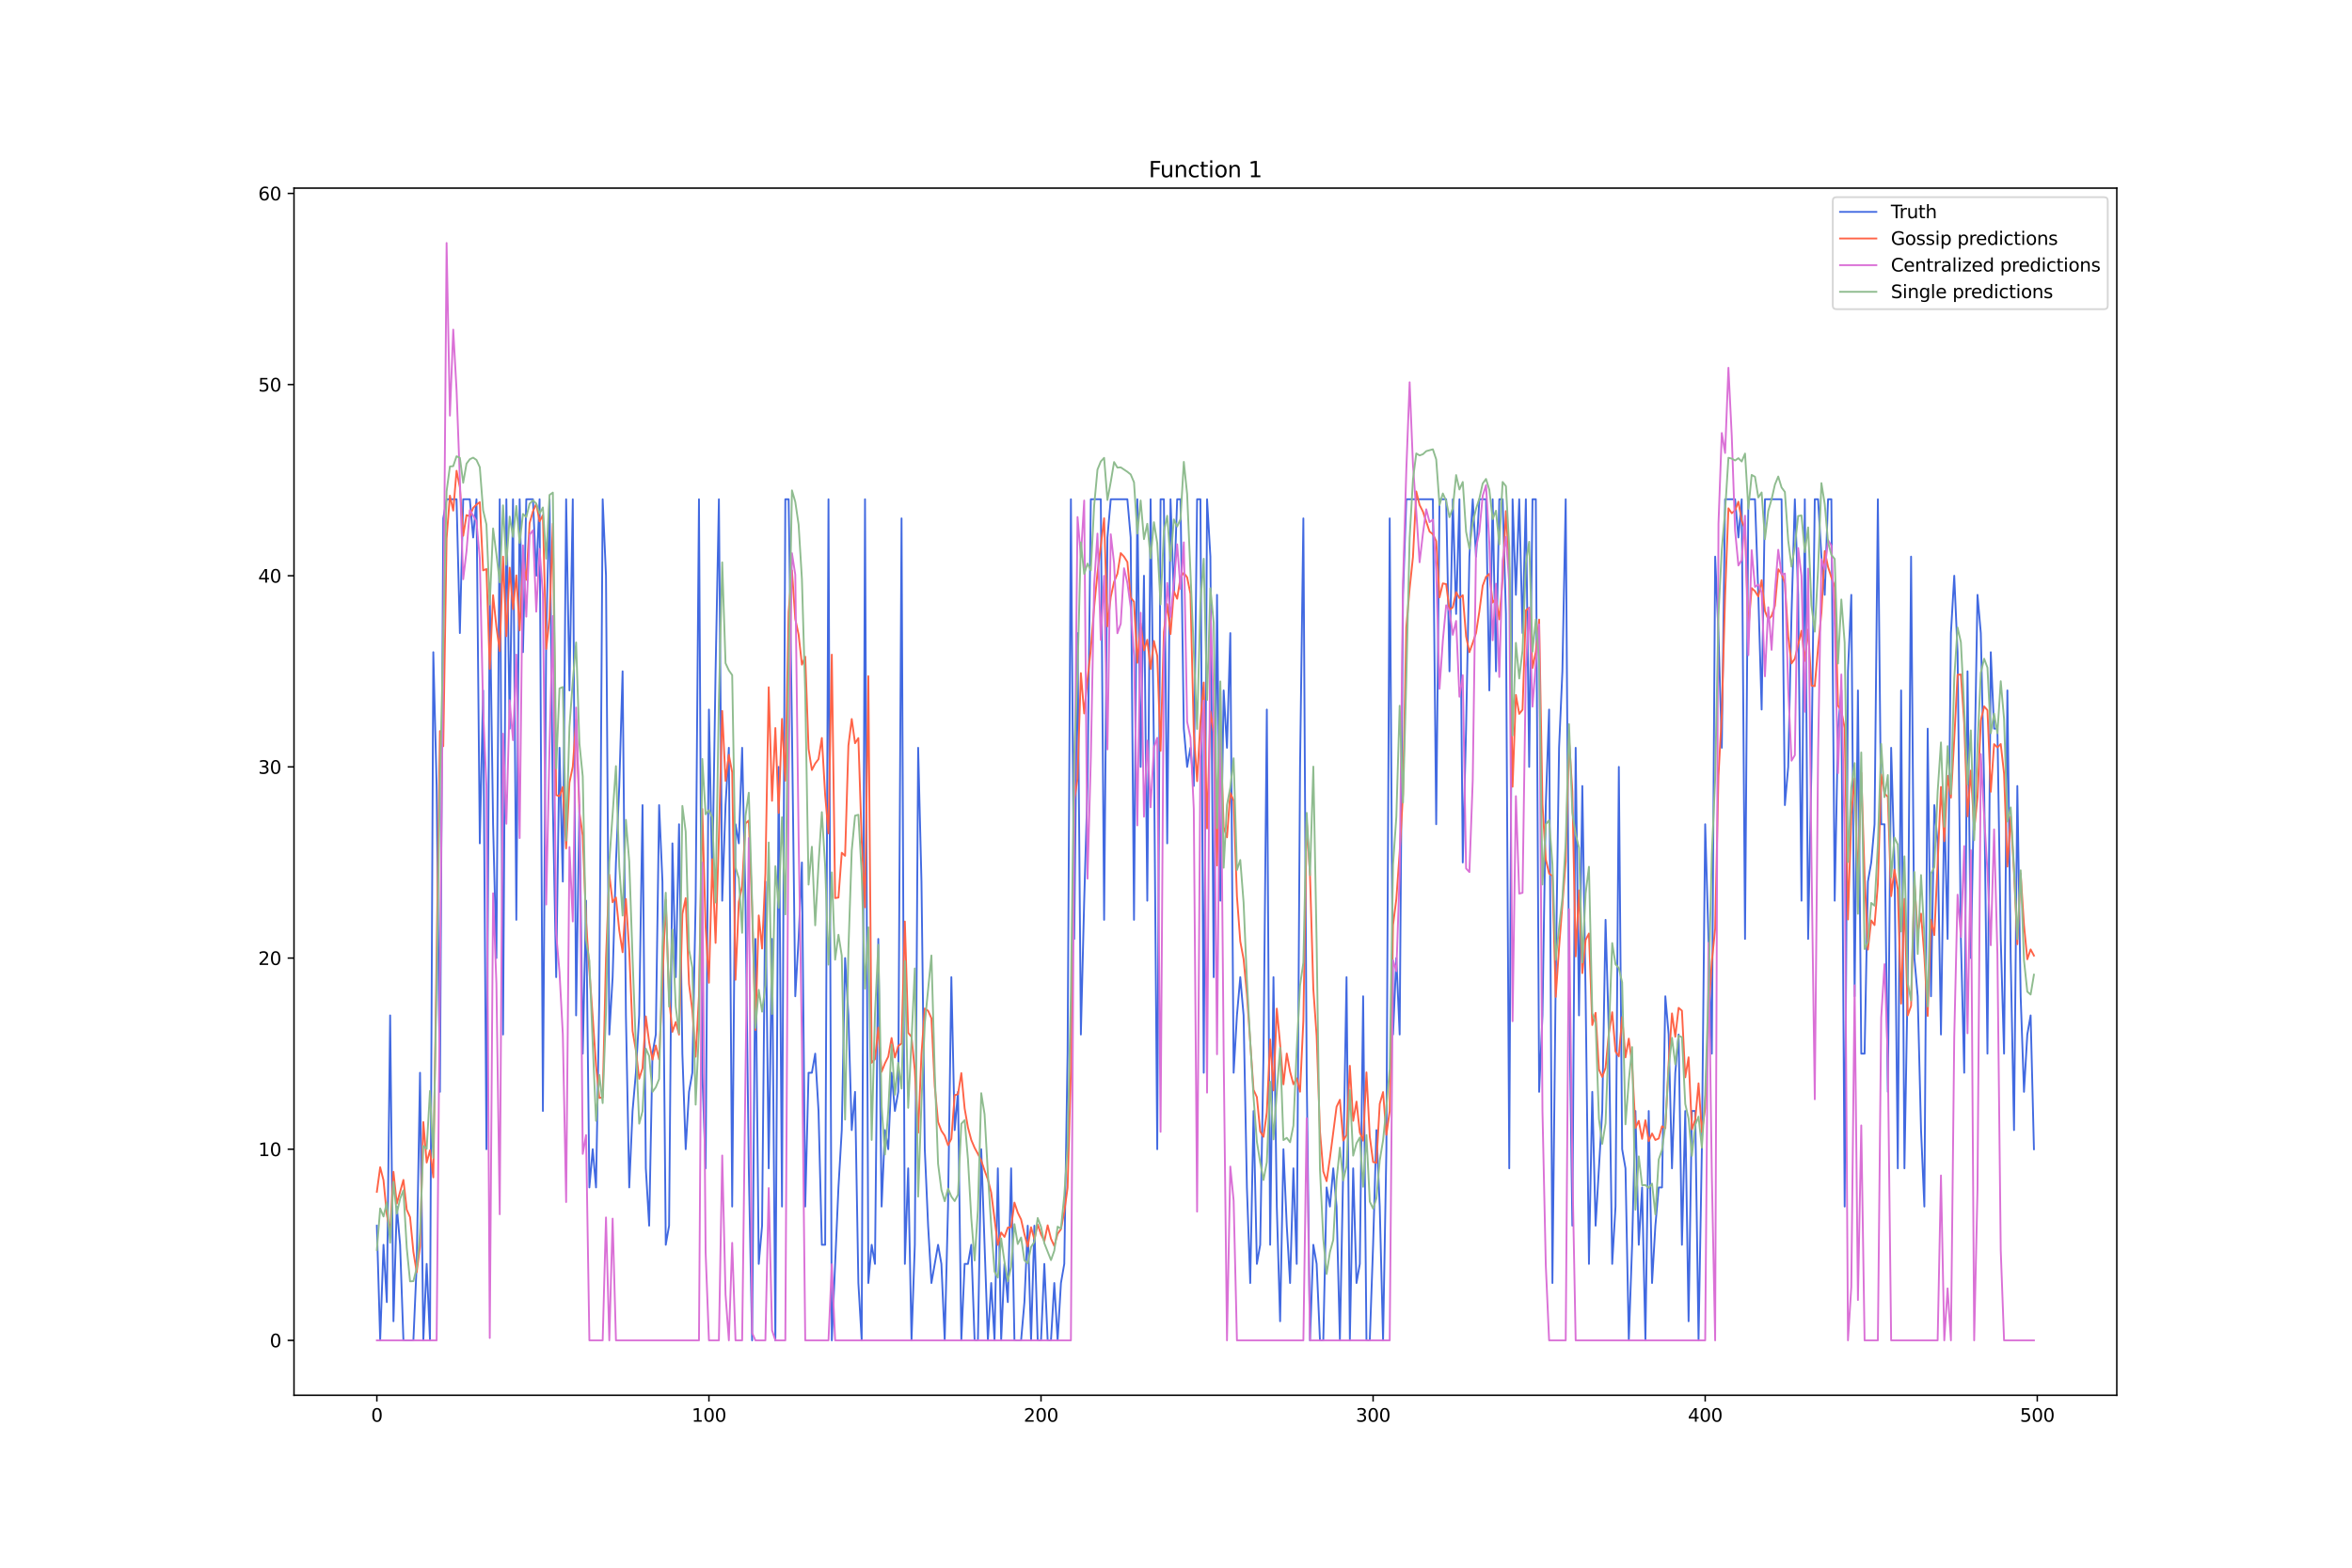 <?xml version="1.0" encoding="utf-8" standalone="no"?>
<!DOCTYPE svg PUBLIC "-//W3C//DTD SVG 1.1//EN"
  "http://www.w3.org/Graphics/SVG/1.1/DTD/svg11.dtd">
<svg xmlns:xlink="http://www.w3.org/1999/xlink" width="1296pt" height="864pt" viewBox="0 0 1296 864" xmlns="http://www.w3.org/2000/svg" version="1.1">
 <defs>
  <style type="text/css">*{stroke-linejoin: round; stroke-linecap: butt}</style>
 </defs>
 <g id="figure_1">
  <g id="patch_1">
   <path d="M 0 864 
L 1296 864 
L 1296 0 
L 0 0 
z
" style="fill: #ffffff"/>
  </g>
  <g id="axes_1">
   <g id="patch_2">
    <path d="M 162 768.96 
L 1166.4 768.96 
L 1166.4 103.68 
L 162 103.68 
z
" style="fill: #ffffff"/>
   </g>
   <g id="matplotlib.axis_1">
    <g id="xtick_1">
     <g id="line2d_1">
      <defs>
       <path id="ma9c0ca538c" d="M 0 0 
L 0 3.5 
" style="stroke: #000000; stroke-width: 0.8"/>
      </defs>
      <g>
       <use xlink:href="#ma9c0ca538c" x="207.655" y="768.96" style="stroke: #000000; stroke-width: 0.8"/>
      </g>
     </g>
     <g id="text_1">
      <!-- 0 -->
      <g transform="translate(204.473 783.558) scale(0.1 -0.1)">
       <defs>
        <path id="DejaVuSans-30" d="M 2034 4250 
Q 1547 4250 1301 3770 
Q 1056 3291 1056 2328 
Q 1056 1369 1301 889 
Q 1547 409 2034 409 
Q 2525 409 2770 889 
Q 3016 1369 3016 2328 
Q 3016 3291 2770 3770 
Q 2525 4250 2034 4250 
z
M 2034 4750 
Q 2819 4750 3233 4129 
Q 3647 3509 3647 2328 
Q 3647 1150 3233 529 
Q 2819 -91 2034 -91 
Q 1250 -91 836 529 
Q 422 1150 422 2328 
Q 422 3509 836 4129 
Q 1250 4750 2034 4750 
z
" transform="scale(0.016)"/>
       </defs>
       <use xlink:href="#DejaVuSans-30"/>
      </g>
     </g>
    </g>
    <g id="xtick_2">
     <g id="line2d_2">
      <g>
       <use xlink:href="#ma9c0ca538c" x="390.639" y="768.96" style="stroke: #000000; stroke-width: 0.8"/>
      </g>
     </g>
     <g id="text_2">
      <!-- 100 -->
      <g transform="translate(381.095 783.558) scale(0.1 -0.1)">
       <defs>
        <path id="DejaVuSans-31" d="M 794 531 
L 1825 531 
L 1825 4091 
L 703 3866 
L 703 4441 
L 1819 4666 
L 2450 4666 
L 2450 531 
L 3481 531 
L 3481 0 
L 794 0 
L 794 531 
z
" transform="scale(0.016)"/>
       </defs>
       <use xlink:href="#DejaVuSans-31"/>
       <use xlink:href="#DejaVuSans-30" x="63.623"/>
       <use xlink:href="#DejaVuSans-30" x="127.246"/>
      </g>
     </g>
    </g>
    <g id="xtick_3">
     <g id="line2d_3">
      <g>
       <use xlink:href="#ma9c0ca538c" x="573.623" y="768.96" style="stroke: #000000; stroke-width: 0.8"/>
      </g>
     </g>
     <g id="text_3">
      <!-- 200 -->
      <g transform="translate(564.079 783.558) scale(0.1 -0.1)">
       <defs>
        <path id="DejaVuSans-32" d="M 1228 531 
L 3431 531 
L 3431 0 
L 469 0 
L 469 531 
Q 828 903 1448 1529 
Q 2069 2156 2228 2338 
Q 2531 2678 2651 2914 
Q 2772 3150 2772 3378 
Q 2772 3750 2511 3984 
Q 2250 4219 1831 4219 
Q 1534 4219 1204 4116 
Q 875 4013 500 3803 
L 500 4441 
Q 881 4594 1212 4672 
Q 1544 4750 1819 4750 
Q 2544 4750 2975 4387 
Q 3406 4025 3406 3419 
Q 3406 3131 3298 2873 
Q 3191 2616 2906 2266 
Q 2828 2175 2409 1742 
Q 1991 1309 1228 531 
z
" transform="scale(0.016)"/>
       </defs>
       <use xlink:href="#DejaVuSans-32"/>
       <use xlink:href="#DejaVuSans-30" x="63.623"/>
       <use xlink:href="#DejaVuSans-30" x="127.246"/>
      </g>
     </g>
    </g>
    <g id="xtick_4">
     <g id="line2d_4">
      <g>
       <use xlink:href="#ma9c0ca538c" x="756.607" y="768.96" style="stroke: #000000; stroke-width: 0.8"/>
      </g>
     </g>
     <g id="text_4">
      <!-- 300 -->
      <g transform="translate(747.063 783.558) scale(0.1 -0.1)">
       <defs>
        <path id="DejaVuSans-33" d="M 2597 2516 
Q 3050 2419 3304 2112 
Q 3559 1806 3559 1356 
Q 3559 666 3084 287 
Q 2609 -91 1734 -91 
Q 1441 -91 1130 -33 
Q 819 25 488 141 
L 488 750 
Q 750 597 1062 519 
Q 1375 441 1716 441 
Q 2309 441 2620 675 
Q 2931 909 2931 1356 
Q 2931 1769 2642 2001 
Q 2353 2234 1838 2234 
L 1294 2234 
L 1294 2753 
L 1863 2753 
Q 2328 2753 2575 2939 
Q 2822 3125 2822 3475 
Q 2822 3834 2567 4026 
Q 2313 4219 1838 4219 
Q 1578 4219 1281 4162 
Q 984 4106 628 3988 
L 628 4550 
Q 988 4650 1302 4700 
Q 1616 4750 1894 4750 
Q 2613 4750 3031 4423 
Q 3450 4097 3450 3541 
Q 3450 3153 3228 2886 
Q 3006 2619 2597 2516 
z
" transform="scale(0.016)"/>
       </defs>
       <use xlink:href="#DejaVuSans-33"/>
       <use xlink:href="#DejaVuSans-30" x="63.623"/>
       <use xlink:href="#DejaVuSans-30" x="127.246"/>
      </g>
     </g>
    </g>
    <g id="xtick_5">
     <g id="line2d_5">
      <g>
       <use xlink:href="#ma9c0ca538c" x="939.591" y="768.96" style="stroke: #000000; stroke-width: 0.8"/>
      </g>
     </g>
     <g id="text_5">
      <!-- 400 -->
      <g transform="translate(930.047 783.558) scale(0.1 -0.1)">
       <defs>
        <path id="DejaVuSans-34" d="M 2419 4116 
L 825 1625 
L 2419 1625 
L 2419 4116 
z
M 2253 4666 
L 3047 4666 
L 3047 1625 
L 3713 1625 
L 3713 1100 
L 3047 1100 
L 3047 0 
L 2419 0 
L 2419 1100 
L 313 1100 
L 313 1709 
L 2253 4666 
z
" transform="scale(0.016)"/>
       </defs>
       <use xlink:href="#DejaVuSans-34"/>
       <use xlink:href="#DejaVuSans-30" x="63.623"/>
       <use xlink:href="#DejaVuSans-30" x="127.246"/>
      </g>
     </g>
    </g>
    <g id="xtick_6">
     <g id="line2d_6">
      <g>
       <use xlink:href="#ma9c0ca538c" x="1122.575" y="768.96" style="stroke: #000000; stroke-width: 0.8"/>
      </g>
     </g>
     <g id="text_6">
      <!-- 500 -->
      <g transform="translate(1113.032 783.558) scale(0.1 -0.1)">
       <defs>
        <path id="DejaVuSans-35" d="M 691 4666 
L 3169 4666 
L 3169 4134 
L 1269 4134 
L 1269 2991 
Q 1406 3038 1543 3061 
Q 1681 3084 1819 3084 
Q 2600 3084 3056 2656 
Q 3513 2228 3513 1497 
Q 3513 744 3044 326 
Q 2575 -91 1722 -91 
Q 1428 -91 1123 -41 
Q 819 9 494 109 
L 494 744 
Q 775 591 1075 516 
Q 1375 441 1709 441 
Q 2250 441 2565 725 
Q 2881 1009 2881 1497 
Q 2881 1984 2565 2268 
Q 2250 2553 1709 2553 
Q 1456 2553 1204 2497 
Q 953 2441 691 2322 
L 691 4666 
z
" transform="scale(0.016)"/>
       </defs>
       <use xlink:href="#DejaVuSans-35"/>
       <use xlink:href="#DejaVuSans-30" x="63.623"/>
       <use xlink:href="#DejaVuSans-30" x="127.246"/>
      </g>
     </g>
    </g>
   </g>
   <g id="matplotlib.axis_2">
    <g id="ytick_1">
     <g id="line2d_7">
      <defs>
       <path id="m91ce79bd06" d="M 0 0 
L -3.5 0 
" style="stroke: #000000; stroke-width: 0.8"/>
      </defs>
      <g>
       <use xlink:href="#m91ce79bd06" x="162" y="738.72" style="stroke: #000000; stroke-width: 0.8"/>
      </g>
     </g>
     <g id="text_7">
      <!-- 0 -->
      <g transform="translate(148.637 742.519) scale(0.1 -0.1)">
       <use xlink:href="#DejaVuSans-30"/>
      </g>
     </g>
    </g>
    <g id="ytick_2">
     <g id="line2d_8">
      <g>
       <use xlink:href="#m91ce79bd06" x="162" y="633.366" style="stroke: #000000; stroke-width: 0.8"/>
      </g>
     </g>
     <g id="text_8">
      <!-- 10 -->
      <g transform="translate(142.275 637.165) scale(0.1 -0.1)">
       <use xlink:href="#DejaVuSans-31"/>
       <use xlink:href="#DejaVuSans-30" x="63.623"/>
      </g>
     </g>
    </g>
    <g id="ytick_3">
     <g id="line2d_9">
      <g>
       <use xlink:href="#m91ce79bd06" x="162" y="528.012" style="stroke: #000000; stroke-width: 0.8"/>
      </g>
     </g>
     <g id="text_9">
      <!-- 20 -->
      <g transform="translate(142.275 531.812) scale(0.1 -0.1)">
       <use xlink:href="#DejaVuSans-32"/>
       <use xlink:href="#DejaVuSans-30" x="63.623"/>
      </g>
     </g>
    </g>
    <g id="ytick_4">
     <g id="line2d_10">
      <g>
       <use xlink:href="#m91ce79bd06" x="162" y="422.659" style="stroke: #000000; stroke-width: 0.8"/>
      </g>
     </g>
     <g id="text_10">
      <!-- 30 -->
      <g transform="translate(142.275 426.458) scale(0.1 -0.1)">
       <use xlink:href="#DejaVuSans-33"/>
       <use xlink:href="#DejaVuSans-30" x="63.623"/>
      </g>
     </g>
    </g>
    <g id="ytick_5">
     <g id="line2d_11">
      <g>
       <use xlink:href="#m91ce79bd06" x="162" y="317.305" style="stroke: #000000; stroke-width: 0.8"/>
      </g>
     </g>
     <g id="text_11">
      <!-- 40 -->
      <g transform="translate(142.275 321.104) scale(0.1 -0.1)">
       <use xlink:href="#DejaVuSans-34"/>
       <use xlink:href="#DejaVuSans-30" x="63.623"/>
      </g>
     </g>
    </g>
    <g id="ytick_6">
     <g id="line2d_12">
      <g>
       <use xlink:href="#m91ce79bd06" x="162" y="211.951" style="stroke: #000000; stroke-width: 0.8"/>
      </g>
     </g>
     <g id="text_12">
      <!-- 50 -->
      <g transform="translate(142.275 215.75) scale(0.1 -0.1)">
       <use xlink:href="#DejaVuSans-35"/>
       <use xlink:href="#DejaVuSans-30" x="63.623"/>
      </g>
     </g>
    </g>
    <g id="ytick_7">
     <g id="line2d_13">
      <g>
       <use xlink:href="#m91ce79bd06" x="162" y="106.597" style="stroke: #000000; stroke-width: 0.8"/>
      </g>
     </g>
     <g id="text_13">
      <!-- 60 -->
      <g transform="translate(142.275 110.397) scale(0.1 -0.1)">
       <defs>
        <path id="DejaVuSans-36" d="M 2113 2584 
Q 1688 2584 1439 2293 
Q 1191 2003 1191 1497 
Q 1191 994 1439 701 
Q 1688 409 2113 409 
Q 2538 409 2786 701 
Q 3034 994 3034 1497 
Q 3034 2003 2786 2293 
Q 2538 2584 2113 2584 
z
M 3366 4563 
L 3366 3988 
Q 3128 4100 2886 4159 
Q 2644 4219 2406 4219 
Q 1781 4219 1451 3797 
Q 1122 3375 1075 2522 
Q 1259 2794 1537 2939 
Q 1816 3084 2150 3084 
Q 2853 3084 3261 2657 
Q 3669 2231 3669 1497 
Q 3669 778 3244 343 
Q 2819 -91 2113 -91 
Q 1303 -91 875 529 
Q 447 1150 447 2328 
Q 447 3434 972 4092 
Q 1497 4750 2381 4750 
Q 2619 4750 2861 4703 
Q 3103 4656 3366 4563 
z
" transform="scale(0.016)"/>
       </defs>
       <use xlink:href="#DejaVuSans-36"/>
       <use xlink:href="#DejaVuSans-30" x="63.623"/>
      </g>
     </g>
    </g>
   </g>
   <g id="line2d_14">
    <path d="M 207.655 675.508 
L 209.484 738.72 
L 211.314 686.043 
L 213.144 717.649 
L 214.974 559.619 
L 216.804 728.185 
L 218.634 664.972 
L 220.463 686.043 
L 222.293 738.72 
L 227.783 738.72 
L 229.613 696.578 
L 231.442 591.225 
L 233.272 738.72 
L 235.102 696.578 
L 236.932 738.72 
L 238.762 359.446 
L 240.592 433.194 
L 242.422 601.76 
L 244.251 285.699 
L 246.081 275.163 
L 251.571 275.163 
L 253.401 348.911 
L 255.23 275.163 
L 258.89 275.163 
L 260.72 296.234 
L 262.55 275.163 
L 264.38 464.8 
L 266.209 380.517 
L 268.039 633.366 
L 269.869 327.84 
L 271.699 454.265 
L 273.529 528.012 
L 275.359 275.163 
L 277.189 570.154 
L 279.018 275.163 
L 280.848 401.588 
L 282.678 275.163 
L 284.508 506.942 
L 286.338 275.163 
L 288.168 359.446 
L 289.997 275.163 
L 293.657 275.163 
L 295.487 317.305 
L 297.317 275.163 
L 299.147 612.295 
L 300.976 348.911 
L 302.806 275.163 
L 304.636 443.729 
L 306.466 538.548 
L 308.296 412.123 
L 310.126 485.871 
L 311.956 275.163 
L 313.785 380.517 
L 315.615 275.163 
L 317.445 559.619 
L 319.275 443.729 
L 321.105 580.689 
L 322.935 496.406 
L 324.764 654.437 
L 326.594 633.366 
L 328.424 654.437 
L 330.254 549.083 
L 332.084 275.163 
L 333.914 317.305 
L 335.743 570.154 
L 337.573 538.548 
L 339.403 475.336 
L 341.233 433.194 
L 343.063 369.982 
L 344.893 559.619 
L 346.723 654.437 
L 348.552 612.295 
L 350.382 591.225 
L 352.212 559.619 
L 354.042 443.729 
L 355.872 643.902 
L 357.702 675.508 
L 359.531 580.689 
L 361.361 570.154 
L 363.191 443.729 
L 365.021 485.871 
L 366.851 686.043 
L 368.681 675.508 
L 370.51 464.8 
L 372.34 538.548 
L 374.17 454.265 
L 376 580.689 
L 377.83 633.366 
L 379.66 601.76 
L 381.489 591.225 
L 383.319 496.406 
L 385.149 275.163 
L 386.979 591.225 
L 388.809 643.902 
L 390.639 391.053 
L 392.469 485.871 
L 394.298 369.982 
L 396.128 275.163 
L 397.958 496.406 
L 399.788 443.729 
L 401.618 412.123 
L 403.448 664.972 
L 405.277 454.265 
L 407.107 464.8 
L 408.937 412.123 
L 410.767 496.406 
L 412.597 643.902 
L 414.427 738.72 
L 416.256 517.477 
L 418.086 696.578 
L 419.916 675.508 
L 421.746 485.871 
L 423.576 643.902 
L 425.406 517.477 
L 427.236 738.72 
L 429.065 422.659 
L 430.895 664.972 
L 432.725 275.163 
L 434.555 275.163 
L 436.385 401.588 
L 438.215 549.083 
L 440.044 517.477 
L 441.874 475.336 
L 443.704 664.972 
L 445.534 591.225 
L 447.364 591.225 
L 449.194 580.689 
L 451.023 612.295 
L 452.853 686.043 
L 454.683 686.043 
L 456.513 275.163 
L 458.343 738.72 
L 462.003 654.437 
L 463.832 622.831 
L 465.662 528.012 
L 467.492 559.619 
L 469.322 622.831 
L 471.152 601.76 
L 472.982 707.114 
L 474.811 738.72 
L 476.641 275.163 
L 478.471 707.114 
L 480.301 686.043 
L 482.131 696.578 
L 483.961 517.477 
L 485.79 664.972 
L 487.62 622.831 
L 489.45 633.366 
L 491.28 591.225 
L 493.11 612.295 
L 494.94 601.76 
L 496.77 285.699 
L 498.599 696.578 
L 500.429 643.902 
L 502.259 738.72 
L 504.089 686.043 
L 505.919 412.123 
L 507.749 485.871 
L 509.578 633.366 
L 511.408 675.508 
L 513.238 707.114 
L 516.898 686.043 
L 518.728 696.578 
L 520.557 738.72 
L 522.387 664.972 
L 524.217 538.548 
L 526.047 622.831 
L 527.877 601.76 
L 529.707 738.72 
L 531.536 696.578 
L 533.366 696.578 
L 535.196 686.043 
L 537.026 738.72 
L 538.856 738.72 
L 540.686 633.366 
L 544.345 738.72 
L 546.175 707.114 
L 548.005 738.72 
L 549.835 643.902 
L 551.665 738.72 
L 553.495 696.578 
L 555.324 717.649 
L 557.154 643.902 
L 558.984 738.72 
L 562.644 738.72 
L 564.474 717.649 
L 566.303 675.508 
L 568.133 738.72 
L 569.963 675.508 
L 571.793 738.72 
L 573.623 738.72 
L 575.453 696.578 
L 577.283 738.72 
L 579.112 738.72 
L 580.942 707.114 
L 582.772 738.72 
L 584.602 707.114 
L 586.432 696.578 
L 588.262 580.689 
L 590.091 275.163 
L 591.921 517.477 
L 593.751 348.911 
L 595.581 570.154 
L 597.411 496.406 
L 599.241 433.194 
L 601.07 275.163 
L 606.56 275.163 
L 608.39 506.942 
L 610.22 296.234 
L 612.05 275.163 
L 621.199 275.163 
L 623.029 296.234 
L 624.858 506.942 
L 626.688 275.163 
L 628.518 422.659 
L 630.348 317.305 
L 632.178 496.406 
L 634.008 275.163 
L 635.837 412.123 
L 637.667 633.366 
L 639.497 275.163 
L 641.327 275.163 
L 643.157 464.8 
L 644.987 275.163 
L 646.817 327.84 
L 648.646 275.163 
L 650.476 275.163 
L 652.306 401.588 
L 654.136 422.659 
L 655.966 412.123 
L 657.796 433.194 
L 659.625 275.163 
L 661.455 275.163 
L 663.285 591.225 
L 665.115 275.163 
L 666.945 306.77 
L 668.775 538.548 
L 670.604 327.84 
L 672.434 496.406 
L 674.264 380.517 
L 676.094 412.123 
L 677.924 348.911 
L 679.754 591.225 
L 681.583 559.619 
L 683.413 538.548 
L 685.243 559.619 
L 687.073 654.437 
L 688.903 707.114 
L 690.733 612.295 
L 692.563 696.578 
L 694.392 686.043 
L 696.222 580.689 
L 698.052 391.053 
L 699.882 686.043 
L 701.712 538.548 
L 703.542 664.972 
L 705.371 728.185 
L 707.201 633.366 
L 709.031 675.508 
L 710.861 707.114 
L 712.691 643.902 
L 714.521 696.578 
L 716.35 422.659 
L 718.18 285.699 
L 720.01 591.225 
L 721.84 738.72 
L 723.67 686.043 
L 725.5 696.578 
L 727.33 738.72 
L 729.159 738.72 
L 730.989 654.437 
L 732.819 664.972 
L 734.649 643.902 
L 736.479 664.972 
L 738.309 738.72 
L 740.138 643.902 
L 741.968 538.548 
L 743.798 738.72 
L 745.628 643.902 
L 747.458 707.114 
L 749.288 696.578 
L 751.117 549.083 
L 752.947 738.72 
L 754.777 738.72 
L 756.607 686.043 
L 758.437 622.831 
L 760.267 664.972 
L 762.097 738.72 
L 763.926 633.366 
L 765.756 285.699 
L 767.586 570.154 
L 769.416 528.012 
L 771.246 570.154 
L 773.076 327.84 
L 774.905 275.163 
L 789.544 275.163 
L 791.374 454.265 
L 793.204 275.163 
L 796.864 275.163 
L 798.693 369.982 
L 800.523 275.163 
L 802.353 338.376 
L 804.183 275.163 
L 806.013 475.336 
L 807.843 401.588 
L 809.672 306.77 
L 811.502 275.163 
L 813.332 306.77 
L 815.162 275.163 
L 818.822 275.163 
L 820.651 380.517 
L 822.481 275.163 
L 824.311 369.982 
L 826.141 275.163 
L 827.971 275.163 
L 829.801 338.376 
L 831.63 643.902 
L 833.46 275.163 
L 835.29 327.84 
L 837.12 275.163 
L 838.95 348.911 
L 840.78 275.163 
L 842.61 422.659 
L 844.439 275.163 
L 846.269 275.163 
L 848.099 601.76 
L 849.929 559.619 
L 851.759 443.729 
L 853.589 391.053 
L 855.418 707.114 
L 857.248 538.548 
L 859.078 412.123 
L 860.908 369.982 
L 862.738 275.163 
L 864.568 538.548 
L 866.397 675.508 
L 868.227 412.123 
L 870.057 559.619 
L 871.887 433.194 
L 873.717 549.083 
L 875.547 696.578 
L 877.377 601.76 
L 879.206 675.508 
L 882.866 612.295 
L 884.696 506.942 
L 886.526 570.154 
L 888.356 696.578 
L 890.185 664.972 
L 892.015 422.659 
L 893.845 633.366 
L 895.675 643.902 
L 897.505 738.72 
L 899.335 686.043 
L 901.164 612.295 
L 902.994 686.043 
L 904.824 654.437 
L 906.654 738.72 
L 908.484 612.295 
L 910.314 707.114 
L 912.144 675.508 
L 913.973 654.437 
L 915.803 654.437 
L 917.633 549.083 
L 919.463 570.154 
L 921.293 643.902 
L 923.123 591.225 
L 924.952 570.154 
L 926.782 686.043 
L 928.612 612.295 
L 930.442 728.185 
L 932.272 612.295 
L 934.102 612.295 
L 935.931 738.72 
L 937.761 633.366 
L 939.591 454.265 
L 943.251 580.689 
L 945.081 306.77 
L 946.911 348.911 
L 948.74 412.123 
L 950.57 275.163 
L 956.06 275.163 
L 957.89 296.234 
L 959.719 275.163 
L 961.549 517.477 
L 963.379 275.163 
L 967.039 275.163 
L 968.869 327.84 
L 970.698 391.053 
L 972.528 275.163 
L 981.678 275.163 
L 983.507 443.729 
L 985.337 422.659 
L 987.167 338.376 
L 988.997 275.163 
L 990.827 327.84 
L 992.657 496.406 
L 994.486 275.163 
L 996.316 517.477 
L 998.146 422.659 
L 999.976 275.163 
L 1001.806 275.163 
L 1003.636 306.77 
L 1005.465 327.84 
L 1007.295 275.163 
L 1009.125 275.163 
L 1010.955 496.406 
L 1012.785 401.588 
L 1014.615 380.517 
L 1016.444 664.972 
L 1018.274 369.982 
L 1020.104 327.84 
L 1021.934 549.083 
L 1023.764 380.517 
L 1025.594 580.689 
L 1027.424 580.689 
L 1029.253 485.871 
L 1031.083 475.336 
L 1032.913 454.265 
L 1034.743 275.163 
L 1036.573 454.265 
L 1038.403 454.265 
L 1040.232 601.76 
L 1042.062 412.123 
L 1043.892 475.336 
L 1045.722 643.902 
L 1047.552 380.517 
L 1049.382 643.902 
L 1051.211 538.548 
L 1053.041 306.77 
L 1054.871 528.012 
L 1056.701 549.083 
L 1058.531 622.831 
L 1060.361 664.972 
L 1062.191 401.588 
L 1064.02 549.083 
L 1065.85 443.729 
L 1067.68 464.8 
L 1069.51 570.154 
L 1071.34 443.729 
L 1073.17 517.477 
L 1074.999 348.911 
L 1076.829 317.305 
L 1078.659 359.446 
L 1080.489 517.477 
L 1082.319 591.225 
L 1084.149 369.982 
L 1085.978 528.012 
L 1087.808 433.194 
L 1089.638 327.84 
L 1091.468 348.911 
L 1093.298 433.194 
L 1095.128 580.689 
L 1096.958 359.446 
L 1098.787 401.588 
L 1100.617 401.588 
L 1102.447 517.477 
L 1104.277 580.689 
L 1106.107 380.517 
L 1107.937 528.012 
L 1109.766 622.831 
L 1111.596 433.194 
L 1113.426 549.083 
L 1115.256 601.76 
L 1117.086 570.154 
L 1118.916 559.619 
L 1120.745 633.366 
L 1120.745 633.366 
" clip-path="url(#p04bbbbacf1)" style="fill: none; stroke: #4169e1; stroke-linecap: square"/>
   </g>
   <g id="line2d_15">
    <path d="M 207.655 656.867 
L 209.484 643.301 
L 211.314 650.432 
L 213.144 669.402 
L 214.974 678.709 
L 216.804 645.825 
L 218.634 663.386 
L 222.293 650.278 
L 224.123 666.669 
L 225.953 670.834 
L 227.783 689.893 
L 229.613 701.159 
L 231.442 686.803 
L 233.272 618.398 
L 235.102 640.725 
L 236.932 633.988 
L 238.762 648.894 
L 242.422 402.91 
L 244.251 411.26 
L 246.081 296.648 
L 247.911 273.175 
L 249.741 281.402 
L 251.571 259.452 
L 253.401 268.574 
L 255.23 295.268 
L 257.06 283.868 
L 258.89 284.594 
L 260.72 279.905 
L 262.55 278.064 
L 264.38 276.752 
L 266.209 314.348 
L 268.039 313.607 
L 269.869 368.635 
L 271.699 328.032 
L 273.529 345.518 
L 275.359 358.817 
L 277.189 306.787 
L 279.018 350.641 
L 280.848 312.834 
L 282.678 335.739 
L 284.508 317.11 
L 286.338 347.425 
L 288.168 309.763 
L 289.997 319.585 
L 291.827 288.28 
L 293.657 281.803 
L 295.487 277.683 
L 297.317 287.295 
L 299.147 283.909 
L 300.976 357.689 
L 302.806 340.544 
L 304.636 288.561 
L 306.466 438.213 
L 308.296 438.791 
L 310.126 433.677 
L 311.956 467.59 
L 313.785 431.296 
L 315.615 422.499 
L 317.445 396.701 
L 319.275 447.677 
L 321.105 460.527 
L 322.935 507.827 
L 324.764 535.123 
L 326.594 560.4 
L 328.424 587.231 
L 330.254 605.123 
L 332.084 604.702 
L 333.914 527.931 
L 335.743 482.088 
L 337.573 497.281 
L 339.403 494.629 
L 341.233 512.828 
L 343.063 524.814 
L 344.893 495.461 
L 346.723 523.944 
L 348.552 568.171 
L 350.382 578.895 
L 352.212 594.523 
L 354.042 588.725 
L 355.872 560.169 
L 357.702 574.465 
L 359.531 584.019 
L 361.361 576.187 
L 363.191 583.893 
L 365.021 541.356 
L 366.851 495.88 
L 368.681 550.252 
L 370.51 568.691 
L 372.34 563.261 
L 374.17 570.199 
L 376 503.712 
L 377.83 494.974 
L 379.66 542.292 
L 381.489 556.786 
L 383.319 582.406 
L 385.149 548.983 
L 386.979 445.848 
L 388.809 510.92 
L 390.639 541.622 
L 392.469 473.483 
L 394.298 519.666 
L 396.128 461.344 
L 397.958 391.838 
L 399.788 430.381 
L 401.618 416.057 
L 403.448 425.661 
L 405.277 540.006 
L 407.107 497.035 
L 408.937 488.4 
L 410.767 453.817 
L 412.597 452.252 
L 414.427 500.621 
L 416.256 567.647 
L 418.086 504.526 
L 419.916 522.793 
L 421.746 481.306 
L 423.576 378.758 
L 425.406 441.347 
L 427.236 401.233 
L 429.065 448.038 
L 430.895 396.207 
L 432.725 430.264 
L 434.555 337.209 
L 436.385 314.39 
L 438.215 341.128 
L 440.044 349.746 
L 441.874 366.331 
L 443.704 361.933 
L 445.534 412.706 
L 447.364 424.383 
L 449.194 420.804 
L 451.023 418.371 
L 452.853 406.726 
L 454.683 438.233 
L 456.513 459.291 
L 458.343 360.798 
L 460.173 494.955 
L 462.003 494.664 
L 463.832 469.974 
L 465.662 471.683 
L 467.492 410.921 
L 469.322 396.267 
L 471.152 409.616 
L 472.982 406.781 
L 474.811 463.245 
L 476.641 500.054 
L 478.471 372.672 
L 480.301 585.729 
L 482.131 583.74 
L 483.961 566.34 
L 485.79 590.709 
L 487.62 586.042 
L 489.45 582.347 
L 491.28 572.068 
L 493.11 582.822 
L 494.94 576.484 
L 496.77 575.106 
L 498.599 507.876 
L 500.429 569.194 
L 502.259 571.444 
L 504.089 589.884 
L 505.919 624.273 
L 507.749 580.918 
L 509.578 555.81 
L 511.408 557.091 
L 513.238 561.232 
L 515.068 598.639 
L 516.898 618.359 
L 518.728 623.217 
L 520.557 625.912 
L 522.387 631.149 
L 524.217 627.636 
L 526.047 603.603 
L 527.877 603.04 
L 529.707 591.434 
L 531.536 610.874 
L 533.366 621.419 
L 535.196 628.271 
L 537.026 632.584 
L 538.856 635.953 
L 540.686 639.613 
L 542.516 645.112 
L 544.345 650.029 
L 546.175 657.271 
L 549.835 686.103 
L 551.665 679.262 
L 553.495 681.686 
L 555.324 676.557 
L 557.154 676.304 
L 558.984 662.794 
L 560.814 668.343 
L 562.644 672.08 
L 564.474 680.132 
L 566.303 687.006 
L 568.133 676.406 
L 569.963 683.056 
L 571.793 674.912 
L 573.623 680.237 
L 575.453 684.045 
L 577.283 675.314 
L 579.112 682.709 
L 580.942 686.721 
L 582.772 680.01 
L 584.602 677.454 
L 586.432 667.95 
L 588.262 654.584 
L 590.091 589.573 
L 591.921 441.173 
L 593.751 429.095 
L 595.581 370.965 
L 597.411 393.205 
L 599.241 374.577 
L 601.07 357.787 
L 602.9 334.597 
L 604.73 315.792 
L 608.39 285.626 
L 610.22 345.179 
L 612.05 329 
L 613.879 320.686 
L 615.709 316.274 
L 617.539 304.828 
L 619.369 306.817 
L 621.199 309.746 
L 623.029 329.308 
L 624.858 331.638 
L 626.688 365.301 
L 628.518 343.597 
L 630.348 358.433 
L 632.178 352.612 
L 634.008 368.722 
L 635.837 353.267 
L 637.667 361.45 
L 639.497 413.801 
L 641.327 348.239 
L 643.157 332.894 
L 644.987 349.446 
L 646.817 325.885 
L 648.646 329.992 
L 650.476 318.174 
L 652.306 315.7 
L 654.136 318.215 
L 655.966 327.255 
L 657.796 403.524 
L 659.625 430.527 
L 661.455 398.063 
L 663.285 376.129 
L 665.115 456.563 
L 666.945 392.098 
L 668.775 403.8 
L 670.604 476.976 
L 672.434 400.848 
L 674.264 455.969 
L 676.094 461.502 
L 677.924 437.004 
L 679.754 441.284 
L 681.583 493.964 
L 683.413 518.832 
L 685.243 528.613 
L 687.073 547.927 
L 690.733 600.665 
L 692.563 604.644 
L 694.392 623.534 
L 696.222 626.541 
L 698.052 613.082 
L 699.882 572.866 
L 701.712 600.967 
L 703.542 555.864 
L 705.371 575.542 
L 707.201 597.634 
L 709.031 580.636 
L 710.861 590.588 
L 712.691 597.583 
L 714.521 594.289 
L 716.35 601.693 
L 718.18 562.356 
L 720.01 452.554 
L 721.84 482.014 
L 723.67 545.063 
L 725.5 571.086 
L 727.33 623.591 
L 729.159 645.604 
L 730.989 650.99 
L 732.819 638.248 
L 736.479 609.974 
L 738.309 606.114 
L 740.138 628.603 
L 741.968 625.558 
L 743.798 587.388 
L 745.628 617.725 
L 747.458 607.11 
L 749.288 624.173 
L 751.117 628.669 
L 752.947 591.031 
L 754.777 626.388 
L 756.607 640.442 
L 758.437 640.864 
L 760.267 608.343 
L 762.097 601.878 
L 763.926 625.384 
L 765.756 612.297 
L 767.586 509.783 
L 769.416 495.482 
L 771.246 469.617 
L 773.076 437.515 
L 774.905 345.73 
L 776.735 324.409 
L 778.565 307.001 
L 780.395 270.855 
L 782.225 278.317 
L 784.055 281.945 
L 787.714 292.967 
L 789.544 294.396 
L 791.374 298.229 
L 793.204 329.256 
L 795.034 321.515 
L 796.864 321.932 
L 798.693 336.207 
L 800.523 334.698 
L 802.353 326.363 
L 804.183 329.658 
L 806.013 328.027 
L 807.843 350.749 
L 809.672 359.443 
L 811.502 354.333 
L 813.332 348.866 
L 815.162 336.906 
L 816.992 322.819 
L 818.822 317.93 
L 820.651 316.271 
L 822.481 332.086 
L 824.311 329.82 
L 826.141 341.349 
L 827.971 319.014 
L 829.801 281.659 
L 831.63 313.439 
L 833.46 433.587 
L 835.29 382.989 
L 837.12 393.432 
L 838.95 391.14 
L 840.78 336.377 
L 842.61 334.94 
L 844.439 368.163 
L 846.269 359.198 
L 848.099 341.459 
L 849.929 443.205 
L 851.759 473.607 
L 853.589 481.463 
L 855.418 482.739 
L 857.248 549.434 
L 859.078 522.182 
L 862.738 474.847 
L 864.568 407.306 
L 866.397 436.141 
L 868.227 527.114 
L 870.057 490.692 
L 871.887 536.331 
L 873.717 518.024 
L 875.547 514.463 
L 877.377 564.952 
L 879.206 558.19 
L 881.036 589.411 
L 882.866 593.514 
L 884.696 588.521 
L 886.526 569.407 
L 888.356 557.859 
L 890.185 579.54 
L 892.015 582.145 
L 893.845 560.496 
L 895.675 582.748 
L 897.505 572.408 
L 899.335 586.933 
L 901.164 621.612 
L 902.994 617.751 
L 904.824 627.663 
L 906.654 617.415 
L 908.484 628.909 
L 910.314 624.692 
L 912.144 628.287 
L 913.973 627.469 
L 915.803 620.74 
L 917.633 621.81 
L 919.463 585.765 
L 921.293 558.521 
L 923.123 571.367 
L 924.952 555.45 
L 926.782 557.026 
L 928.612 593.761 
L 930.442 582.715 
L 932.272 622.429 
L 934.102 617.164 
L 935.931 597.062 
L 937.761 624.001 
L 939.591 610.82 
L 941.421 559.341 
L 943.251 529.887 
L 945.081 511.852 
L 946.911 427.566 
L 948.74 393.624 
L 950.57 328.213 
L 952.4 280.139 
L 954.23 282.855 
L 956.06 281.286 
L 957.89 276.485 
L 959.719 287.032 
L 961.549 291.684 
L 963.379 346.625 
L 965.209 324.094 
L 967.039 325.841 
L 968.869 328.738 
L 970.698 319.757 
L 972.528 336.792 
L 974.358 341.448 
L 976.188 339.501 
L 978.018 333.863 
L 979.848 313.72 
L 981.678 316.159 
L 983.507 321.44 
L 985.337 350.796 
L 987.167 365.624 
L 988.997 363.041 
L 992.657 347.605 
L 994.486 364.271 
L 996.316 346.971 
L 998.146 377.895 
L 999.976 378.16 
L 1001.806 356.903 
L 1003.636 337.664 
L 1005.465 303.724 
L 1007.295 312.452 
L 1009.125 318.2 
L 1010.955 323.218 
L 1012.785 388.877 
L 1014.615 391.816 
L 1016.444 401.255 
L 1018.274 506.748 
L 1020.104 448.929 
L 1021.934 428.949 
L 1023.764 486.319 
L 1025.594 425.918 
L 1027.424 482.4 
L 1029.253 523.353 
L 1031.083 507.254 
L 1032.913 509.849 
L 1034.743 487.342 
L 1036.573 426.85 
L 1038.403 437.314 
L 1040.232 439.153 
L 1042.062 493.91 
L 1043.892 479.286 
L 1045.722 490.057 
L 1047.552 553.137 
L 1049.382 495.375 
L 1051.211 559.61 
L 1053.041 554.362 
L 1054.871 486.009 
L 1056.701 514.269 
L 1058.531 503.539 
L 1060.361 526.94 
L 1062.191 559.912 
L 1064.02 506.912 
L 1065.85 515.388 
L 1067.68 476.004 
L 1069.51 433.723 
L 1071.34 463.604 
L 1073.17 427.565 
L 1074.999 439.604 
L 1076.829 407.443 
L 1078.659 371.886 
L 1080.489 371.741 
L 1082.319 398.595 
L 1084.149 449.903 
L 1085.978 424.643 
L 1087.808 457.427 
L 1089.638 439.417 
L 1091.468 397.146 
L 1093.298 389.301 
L 1095.128 391.406 
L 1096.958 436.391 
L 1098.787 410.108 
L 1100.617 411.901 
L 1102.447 410.048 
L 1104.277 426.362 
L 1106.107 477.631 
L 1107.937 449.988 
L 1109.766 480.562 
L 1111.596 520.403 
L 1113.426 481.493 
L 1115.256 509.89 
L 1117.086 528.683 
L 1118.916 523.24 
L 1120.745 526.661 
L 1120.745 526.661 
" clip-path="url(#p04bbbbacf1)" style="fill: none; stroke: #ff6347; stroke-linecap: square"/>
   </g>
   <g id="line2d_16">
    <path d="M 207.655 738.72 
L 240.592 738.72 
L 242.422 538.062 
L 244.251 358.893 
L 246.081 133.92 
L 247.911 229.07 
L 249.741 181.662 
L 251.571 214.979 
L 253.401 264.157 
L 255.23 319.239 
L 257.06 303.753 
L 258.89 281.158 
L 260.72 284.09 
L 262.55 287.348 
L 264.38 307.905 
L 266.209 390.897 
L 268.039 433.25 
L 269.869 737.402 
L 271.699 492.307 
L 273.529 542.01 
L 275.359 669.22 
L 277.189 404.37 
L 279.018 454.008 
L 280.848 385.923 
L 282.678 407.946 
L 284.508 360.774 
L 286.338 461.9 
L 288.168 300.575 
L 289.997 339.864 
L 291.827 294.69 
L 293.657 292.229 
L 295.487 337.131 
L 297.317 302.514 
L 299.147 327.798 
L 300.976 498.517 
L 302.806 411.499 
L 304.636 339.527 
L 306.466 514.523 
L 308.296 535.681 
L 310.126 570.071 
L 311.956 662.5 
L 313.785 466.836 
L 315.615 507.851 
L 317.445 389.952 
L 319.275 443.938 
L 321.105 635.94 
L 322.935 625.594 
L 324.764 738.72 
L 332.084 738.72 
L 333.914 670.968 
L 335.743 738.72 
L 337.573 671.622 
L 339.403 738.72 
L 385.149 738.72 
L 386.979 475.41 
L 388.809 690.066 
L 390.639 738.72 
L 396.128 738.72 
L 397.958 636.825 
L 399.788 713.48 
L 401.618 738.72 
L 403.448 684.977 
L 405.277 738.72 
L 408.937 738.72 
L 410.767 592.732 
L 412.597 461.898 
L 414.427 734.593 
L 416.256 738.72 
L 421.746 738.72 
L 423.576 654.776 
L 425.406 733.189 
L 427.236 738.72 
L 432.725 738.72 
L 434.555 426.346 
L 436.385 304.874 
L 438.215 316.755 
L 440.044 461.238 
L 441.874 573.467 
L 443.704 738.72 
L 456.513 738.72 
L 458.343 696.74 
L 460.173 738.72 
L 590.091 738.72 
L 591.921 449.605 
L 593.751 284.963 
L 595.581 306.808 
L 597.411 275.854 
L 599.241 484.256 
L 601.07 418.076 
L 602.9 321.973 
L 604.73 294.068 
L 606.56 352.699 
L 608.39 317.358 
L 610.22 413.03 
L 612.05 294.454 
L 613.879 310.368 
L 615.709 349.011 
L 617.539 343.778 
L 619.369 313.176 
L 621.199 321.267 
L 623.029 334.481 
L 624.858 361.601 
L 626.688 454.912 
L 628.518 337.705 
L 630.348 450.091 
L 632.178 408.186 
L 634.008 444.954 
L 635.837 411.999 
L 637.667 406.613 
L 639.497 623.786 
L 641.327 359.793 
L 643.157 321.251 
L 644.987 339.966 
L 646.817 321.272 
L 648.646 299.99 
L 650.476 324.553 
L 652.306 298.897 
L 654.136 397.739 
L 655.966 406.46 
L 657.796 445.887 
L 659.625 667.759 
L 661.455 417.454 
L 663.285 386.133 
L 665.115 602.192 
L 666.945 334.308 
L 668.775 392.214 
L 670.604 581.041 
L 672.434 381.214 
L 674.264 581.346 
L 676.094 738.72 
L 677.924 642.924 
L 679.754 661.656 
L 681.583 738.72 
L 718.18 738.72 
L 720.01 616.299 
L 721.84 738.72 
L 765.756 738.72 
L 767.586 529.221 
L 769.416 535.271 
L 771.246 481.387 
L 773.076 321.26 
L 774.905 259.072 
L 776.735 210.673 
L 778.565 256.153 
L 780.395 281.794 
L 782.225 309.894 
L 784.055 294.133 
L 785.884 280.666 
L 787.714 287.732 
L 789.544 286.406 
L 791.374 314.57 
L 793.204 379.624 
L 795.034 353.056 
L 796.864 333.579 
L 798.693 336.542 
L 800.523 349.875 
L 802.353 342.21 
L 804.183 383.984 
L 806.013 372.141 
L 807.843 478.626 
L 809.672 480.615 
L 811.502 430.25 
L 813.332 301.982 
L 815.162 293.042 
L 816.992 273.288 
L 818.822 267.412 
L 820.651 299.298 
L 822.481 352.873 
L 824.311 321.679 
L 826.141 373.104 
L 827.971 308.862 
L 829.801 295.913 
L 831.63 321.587 
L 833.46 562.829 
L 835.29 438.788 
L 837.12 492.492 
L 838.95 492.032 
L 840.78 367.839 
L 842.61 335.016 
L 844.439 389.467 
L 846.269 365.568 
L 848.099 344.111 
L 849.929 612.34 
L 851.759 697.187 
L 853.589 738.72 
L 862.738 738.72 
L 864.568 501.082 
L 866.397 643.493 
L 868.227 738.72 
L 939.591 738.72 
L 941.421 519.628 
L 943.251 647.784 
L 945.081 738.72 
L 946.911 288.582 
L 948.74 238.645 
L 950.57 249.656 
L 952.4 202.701 
L 954.23 240.207 
L 956.06 292.32 
L 957.89 311.646 
L 959.719 308.665 
L 961.549 284.209 
L 963.379 361.094 
L 965.209 303.217 
L 967.039 323.455 
L 968.869 322.148 
L 970.698 326.556 
L 972.528 372.737 
L 974.358 334.676 
L 976.188 358.152 
L 978.018 325.474 
L 979.848 302.986 
L 981.678 316.709 
L 983.507 316.083 
L 985.337 379.677 
L 987.167 419.241 
L 988.997 416.194 
L 990.827 302.033 
L 992.657 317.511 
L 994.486 392.287 
L 996.316 313.362 
L 998.146 472.988 
L 999.976 605.84 
L 1001.806 415.131 
L 1003.636 308.18 
L 1005.465 313.911 
L 1007.295 297.678 
L 1009.125 300.687 
L 1010.955 345.861 
L 1012.785 426.131 
L 1014.615 371.698 
L 1016.444 462.411 
L 1018.274 738.72 
L 1020.104 709.179 
L 1021.934 543.011 
L 1023.764 716.498 
L 1025.594 620.238 
L 1027.424 738.72 
L 1034.743 738.72 
L 1036.573 560.944 
L 1038.403 531.381 
L 1040.232 583.699 
L 1042.062 738.72 
L 1067.68 738.72 
L 1069.51 647.827 
L 1071.34 738.72 
L 1073.17 710.054 
L 1074.999 738.72 
L 1076.829 571.516 
L 1078.659 493.081 
L 1080.489 516.457 
L 1082.319 466.308 
L 1084.149 569.472 
L 1085.978 468.573 
L 1087.808 738.72 
L 1089.638 655.766 
L 1091.468 415.579 
L 1093.298 449.492 
L 1095.128 480.333 
L 1096.958 520.953 
L 1098.787 457.098 
L 1100.617 525.797 
L 1102.447 688.991 
L 1104.277 738.72 
L 1120.745 738.72 
L 1120.745 738.72 
" clip-path="url(#p04bbbbacf1)" style="fill: none; stroke: #da70d6; stroke-linecap: square"/>
   </g>
   <g id="line2d_17">
    <path d="M 207.655 688.909 
L 209.484 666 
L 211.314 670.445 
L 213.144 662.739 
L 214.974 684.899 
L 216.804 651.372 
L 218.634 668.889 
L 220.463 660.646 
L 222.293 656.017 
L 224.123 687.684 
L 225.953 706.209 
L 227.783 706.086 
L 229.613 698.821 
L 231.442 679.632 
L 233.272 631.561 
L 235.102 633.181 
L 236.932 601.247 
L 238.762 638.059 
L 240.592 543.222 
L 242.422 432.064 
L 246.081 270.782 
L 247.911 257.109 
L 249.741 256.905 
L 251.571 251.456 
L 253.401 252.33 
L 255.23 266.073 
L 257.06 255.529 
L 258.89 253.087 
L 260.72 252.224 
L 262.55 253.491 
L 264.38 257.492 
L 266.209 281.233 
L 268.039 289.035 
L 269.869 333.165 
L 271.699 291.254 
L 273.529 305.346 
L 275.359 320.986 
L 277.189 278.513 
L 279.018 311.275 
L 280.848 284.695 
L 282.678 295.879 
L 284.508 278.837 
L 286.338 299.238 
L 288.168 283.247 
L 289.997 285.007 
L 291.827 277.602 
L 293.657 275.752 
L 295.487 277.538 
L 297.317 282.96 
L 299.147 279.681 
L 300.976 307.885 
L 302.806 272.763 
L 304.636 271.482 
L 306.466 423.598 
L 308.296 379.399 
L 310.126 378.63 
L 311.956 463.226 
L 313.785 400.571 
L 315.615 375.467 
L 317.445 354.074 
L 319.275 409.787 
L 321.105 427.889 
L 322.935 518.013 
L 324.764 529.556 
L 326.594 575.134 
L 328.424 617.725 
L 330.254 592.422 
L 332.084 607.951 
L 333.914 557.845 
L 335.743 474.992 
L 339.403 422.225 
L 341.233 477.691 
L 343.063 504.618 
L 344.893 451.842 
L 346.723 474.845 
L 348.552 527.926 
L 350.382 576.768 
L 352.212 619.286 
L 354.042 612.481 
L 355.872 577.935 
L 357.702 582.018 
L 359.531 601.796 
L 361.361 599.196 
L 363.191 594.659 
L 365.021 521.692 
L 366.851 492.01 
L 368.681 554.802 
L 370.51 512.313 
L 372.34 554.822 
L 374.17 569.449 
L 376 444.156 
L 377.83 458.312 
L 379.66 523.345 
L 381.489 533.312 
L 383.319 608.797 
L 385.149 567.905 
L 386.979 418.273 
L 388.809 448.791 
L 390.639 446.472 
L 392.469 450.566 
L 394.298 497.406 
L 396.128 385.43 
L 397.958 309.936 
L 399.788 365.515 
L 401.618 369.475 
L 403.448 372.066 
L 405.277 477.989 
L 407.107 484.058 
L 408.937 514.116 
L 410.767 449.837 
L 412.597 436.881 
L 414.427 496.613 
L 416.256 566.53 
L 418.086 545.528 
L 419.916 557.55 
L 421.746 542.979 
L 423.576 464.311 
L 425.406 558.822 
L 427.236 477.392 
L 429.065 500.316 
L 430.895 450.409 
L 432.725 503.965 
L 434.555 366.377 
L 436.385 270.25 
L 438.215 276.576 
L 440.044 289.12 
L 441.874 319.186 
L 443.704 382.183 
L 445.534 487.55 
L 447.364 466.654 
L 449.194 509.979 
L 451.023 476.318 
L 452.853 447.583 
L 454.683 477.375 
L 456.513 531.623 
L 458.343 480.795 
L 460.173 528.909 
L 462.003 515.167 
L 463.832 526.666 
L 465.662 617.041 
L 467.492 523.319 
L 469.322 468.83 
L 471.152 449.525 
L 472.982 449.046 
L 474.811 481.542 
L 476.641 544.862 
L 478.471 511.053 
L 480.301 628.279 
L 482.131 558.756 
L 483.961 520.701 
L 485.79 609.706 
L 487.62 636.295 
L 489.45 612.228 
L 491.28 575.702 
L 493.11 603.347 
L 494.94 585.734 
L 496.77 599.969 
L 498.599 529.715 
L 500.429 610.573 
L 502.259 573.428 
L 504.089 533.734 
L 505.919 659.495 
L 507.749 607.195 
L 509.578 564.082 
L 513.238 526.6 
L 515.068 591.076 
L 516.898 641.42 
L 518.728 655.756 
L 520.557 662.046 
L 522.387 655.068 
L 524.217 659.454 
L 526.047 661.97 
L 527.877 658.437 
L 529.707 619.311 
L 531.536 617.36 
L 533.366 638.92 
L 535.196 671.321 
L 537.026 694.682 
L 538.856 666.654 
L 540.686 602.483 
L 542.516 614.089 
L 544.345 646.691 
L 546.175 675.9 
L 548.005 700.808 
L 549.835 704.115 
L 551.665 682.495 
L 553.495 695.45 
L 555.324 706.112 
L 557.154 698.143 
L 558.984 674.646 
L 560.814 685.624 
L 562.644 682.028 
L 564.474 694.569 
L 566.303 696.279 
L 568.133 687.233 
L 569.963 684.442 
L 571.793 671.287 
L 573.623 676.166 
L 575.453 685.173 
L 579.112 694.478 
L 580.942 689.303 
L 582.772 676.049 
L 584.602 677.117 
L 586.432 658.994 
L 588.262 631.778 
L 590.091 546.192 
L 591.921 416.118 
L 593.751 370.233 
L 595.581 298.884 
L 597.411 316.321 
L 599.241 310.607 
L 601.07 314.357 
L 602.9 278.718 
L 604.73 258.813 
L 606.56 254.311 
L 608.39 252.338 
L 610.22 275.567 
L 612.05 265.608 
L 613.879 254.633 
L 615.709 257.721 
L 617.539 257.566 
L 621.199 260.019 
L 623.029 261.473 
L 624.858 265.8 
L 626.688 294.085 
L 628.518 275.825 
L 630.348 297.137 
L 632.178 288.674 
L 634.008 307.69 
L 635.837 287.794 
L 637.667 299.369 
L 639.497 333.15 
L 641.327 292.715 
L 643.157 284.262 
L 644.987 309.147 
L 646.817 286.262 
L 648.646 290.162 
L 650.476 286.155 
L 652.306 254.552 
L 654.136 272.305 
L 659.625 401.758 
L 661.455 332.078 
L 663.285 307.939 
L 665.115 385.826 
L 666.945 324.192 
L 668.775 343.253 
L 670.604 456.51 
L 672.434 375.545 
L 674.264 478.24 
L 676.094 443.672 
L 677.924 434.042 
L 679.754 417.901 
L 681.583 479.474 
L 683.413 473.965 
L 685.243 497.385 
L 687.073 540.26 
L 688.903 573.744 
L 690.733 604.813 
L 692.563 629.189 
L 694.392 640.597 
L 696.222 650.358 
L 698.052 640.503 
L 699.882 596.159 
L 701.712 627.951 
L 703.542 601.912 
L 705.371 577.469 
L 707.201 628.342 
L 709.031 627.088 
L 710.861 629.536 
L 712.691 620.376 
L 714.521 578.184 
L 716.35 543.227 
L 718.18 530.473 
L 720.01 447.999 
L 721.84 482.3 
L 723.67 422.512 
L 725.5 520.005 
L 727.33 644.363 
L 729.159 682.724 
L 730.989 702.163 
L 732.819 690.086 
L 734.649 683.316 
L 736.479 650.421 
L 738.309 632.503 
L 740.138 650.515 
L 741.968 642.798 
L 743.798 600.755 
L 745.628 636.911 
L 747.458 630.087 
L 749.288 626.889 
L 751.117 654.076 
L 752.947 625.566 
L 754.777 662.251 
L 756.607 666.145 
L 758.437 660.441 
L 760.267 639.583 
L 762.097 628.427 
L 763.926 610.393 
L 765.756 589.065 
L 767.586 476.622 
L 769.416 450.171 
L 771.246 388.963 
L 773.076 442.314 
L 774.905 374.32 
L 776.735 296.511 
L 778.565 264.261 
L 780.395 249.903 
L 782.225 250.998 
L 784.055 250.338 
L 785.884 248.641 
L 789.544 247.622 
L 791.374 253.18 
L 793.204 278.353 
L 795.034 271.96 
L 796.864 276.076 
L 798.693 285.042 
L 800.523 280.001 
L 802.353 261.828 
L 804.183 269.779 
L 806.013 265.615 
L 807.843 293.041 
L 809.672 302.402 
L 811.502 288.097 
L 813.332 280.385 
L 815.162 274.725 
L 816.992 266.498 
L 818.822 263.955 
L 820.651 269.907 
L 822.481 286.095 
L 824.311 281.471 
L 826.141 300.089 
L 827.971 265.615 
L 829.801 267.971 
L 831.63 301.605 
L 833.46 405.307 
L 835.29 354.308 
L 837.12 373.961 
L 838.95 358.452 
L 840.78 310.444 
L 842.61 298.57 
L 844.439 359.165 
L 846.269 341.311 
L 848.099 364.106 
L 849.929 487.472 
L 851.759 454.312 
L 853.589 452.045 
L 855.418 476.193 
L 857.248 528.998 
L 859.078 511.234 
L 860.908 495.015 
L 862.738 464.31 
L 864.568 399.108 
L 866.397 447.938 
L 868.227 459.691 
L 870.057 467.196 
L 871.887 530.392 
L 873.717 492.344 
L 875.547 477.701 
L 877.377 558.35 
L 879.206 563.575 
L 881.036 616.546 
L 882.866 630.423 
L 884.696 619.092 
L 888.356 519.763 
L 890.185 531.443 
L 892.015 533.562 
L 893.845 541.444 
L 895.675 619.656 
L 897.505 595.583 
L 899.335 577.071 
L 901.164 666.704 
L 902.994 637.313 
L 904.824 653.195 
L 906.654 653.13 
L 908.484 654.678 
L 910.314 652.333 
L 912.144 669.307 
L 913.973 639.092 
L 915.803 633.724 
L 917.633 619.938 
L 919.463 588.568 
L 921.293 571.959 
L 923.123 586.587 
L 924.952 570.84 
L 926.782 571.605 
L 928.612 608.436 
L 930.442 616.448 
L 932.272 637.055 
L 934.102 619.973 
L 935.931 615.4 
L 937.761 632.509 
L 939.591 603.177 
L 941.421 546.038 
L 943.251 470.915 
L 945.081 429.313 
L 946.911 338.956 
L 948.74 302.993 
L 950.57 281.695 
L 952.4 252.297 
L 954.23 252.746 
L 956.06 253.784 
L 957.89 252.511 
L 959.719 254.346 
L 961.549 249.972 
L 963.379 280.397 
L 965.209 261.738 
L 967.039 262.778 
L 968.869 274.163 
L 970.698 271.395 
L 972.528 297.16 
L 974.358 281.554 
L 976.188 275.133 
L 978.018 267.064 
L 979.848 262.613 
L 981.678 268.649 
L 983.507 271.129 
L 985.337 297.873 
L 987.167 312.282 
L 988.997 301.041 
L 990.827 284.406 
L 992.657 284.069 
L 994.486 304.314 
L 996.316 290.657 
L 998.146 333.665 
L 999.976 348.116 
L 1001.806 313.642 
L 1003.636 266.264 
L 1005.465 277.833 
L 1007.295 298.868 
L 1009.125 305.827 
L 1010.955 308.058 
L 1012.785 365.709 
L 1014.615 330.392 
L 1016.444 354.198 
L 1018.274 475.089 
L 1020.104 433.929 
L 1021.934 420.553 
L 1023.764 503.629 
L 1025.594 414.711 
L 1027.424 523.068 
L 1029.253 519.129 
L 1031.083 497.632 
L 1032.913 499.152 
L 1034.743 465.561 
L 1036.573 409.977 
L 1038.403 439.312 
L 1040.232 427.153 
L 1042.062 483.524 
L 1043.892 461.549 
L 1045.722 465.466 
L 1047.552 513.374 
L 1049.382 471.952 
L 1051.211 541.872 
L 1053.041 551.378 
L 1054.871 480.61 
L 1056.701 525.757 
L 1058.531 482.271 
L 1060.361 515.581 
L 1062.191 554.671 
L 1064.02 481.455 
L 1065.85 477.944 
L 1067.68 436.319 
L 1069.51 409.173 
L 1071.34 455.608 
L 1073.17 411.21 
L 1074.999 437.538 
L 1076.829 373.884 
L 1078.659 345.839 
L 1080.489 353.924 
L 1082.319 390.4 
L 1084.149 432.277 
L 1085.978 402.544 
L 1087.808 463.064 
L 1089.638 411.408 
L 1091.468 370.794 
L 1093.298 363.032 
L 1095.128 367.954 
L 1096.958 404.111 
L 1098.787 393.237 
L 1100.617 404.158 
L 1102.447 375.422 
L 1104.277 396.177 
L 1106.107 452.782 
L 1107.937 444.996 
L 1109.766 478.722 
L 1111.596 517.576 
L 1113.426 479.671 
L 1115.256 529.263 
L 1117.086 546.513 
L 1118.916 548.127 
L 1120.745 537.173 
L 1120.745 537.173 
" clip-path="url(#p04bbbbacf1)" style="fill: none; stroke: #8fbc8f; stroke-linecap: square"/>
   </g>
   <g id="patch_3">
    <path d="M 162 768.96 
L 162 103.68 
" style="fill: none; stroke: #000000; stroke-width: 0.8; stroke-linejoin: miter; stroke-linecap: square"/>
   </g>
   <g id="patch_4">
    <path d="M 1166.4 768.96 
L 1166.4 103.68 
" style="fill: none; stroke: #000000; stroke-width: 0.8; stroke-linejoin: miter; stroke-linecap: square"/>
   </g>
   <g id="patch_5">
    <path d="M 162 768.96 
L 1166.4 768.96 
" style="fill: none; stroke: #000000; stroke-width: 0.8; stroke-linejoin: miter; stroke-linecap: square"/>
   </g>
   <g id="patch_6">
    <path d="M 162 103.68 
L 1166.4 103.68 
" style="fill: none; stroke: #000000; stroke-width: 0.8; stroke-linejoin: miter; stroke-linecap: square"/>
   </g>
   <g id="text_14">
    <!-- Function 1 -->
    <g transform="translate(632.958 97.68) scale(0.12 -0.12)">
     <defs>
      <path id="DejaVuSans-46" d="M 628 4666 
L 3309 4666 
L 3309 4134 
L 1259 4134 
L 1259 2759 
L 3109 2759 
L 3109 2228 
L 1259 2228 
L 1259 0 
L 628 0 
L 628 4666 
z
" transform="scale(0.016)"/>
      <path id="DejaVuSans-75" d="M 544 1381 
L 544 3500 
L 1119 3500 
L 1119 1403 
Q 1119 906 1312 657 
Q 1506 409 1894 409 
Q 2359 409 2629 706 
Q 2900 1003 2900 1516 
L 2900 3500 
L 3475 3500 
L 3475 0 
L 2900 0 
L 2900 538 
Q 2691 219 2414 64 
Q 2138 -91 1772 -91 
Q 1169 -91 856 284 
Q 544 659 544 1381 
z
M 1991 3584 
L 1991 3584 
z
" transform="scale(0.016)"/>
      <path id="DejaVuSans-6e" d="M 3513 2113 
L 3513 0 
L 2938 0 
L 2938 2094 
Q 2938 2591 2744 2837 
Q 2550 3084 2163 3084 
Q 1697 3084 1428 2787 
Q 1159 2491 1159 1978 
L 1159 0 
L 581 0 
L 581 3500 
L 1159 3500 
L 1159 2956 
Q 1366 3272 1645 3428 
Q 1925 3584 2291 3584 
Q 2894 3584 3203 3211 
Q 3513 2838 3513 2113 
z
" transform="scale(0.016)"/>
      <path id="DejaVuSans-63" d="M 3122 3366 
L 3122 2828 
Q 2878 2963 2633 3030 
Q 2388 3097 2138 3097 
Q 1578 3097 1268 2742 
Q 959 2388 959 1747 
Q 959 1106 1268 751 
Q 1578 397 2138 397 
Q 2388 397 2633 464 
Q 2878 531 3122 666 
L 3122 134 
Q 2881 22 2623 -34 
Q 2366 -91 2075 -91 
Q 1284 -91 818 406 
Q 353 903 353 1747 
Q 353 2603 823 3093 
Q 1294 3584 2113 3584 
Q 2378 3584 2631 3529 
Q 2884 3475 3122 3366 
z
" transform="scale(0.016)"/>
      <path id="DejaVuSans-74" d="M 1172 4494 
L 1172 3500 
L 2356 3500 
L 2356 3053 
L 1172 3053 
L 1172 1153 
Q 1172 725 1289 603 
Q 1406 481 1766 481 
L 2356 481 
L 2356 0 
L 1766 0 
Q 1100 0 847 248 
Q 594 497 594 1153 
L 594 3053 
L 172 3053 
L 172 3500 
L 594 3500 
L 594 4494 
L 1172 4494 
z
" transform="scale(0.016)"/>
      <path id="DejaVuSans-69" d="M 603 3500 
L 1178 3500 
L 1178 0 
L 603 0 
L 603 3500 
z
M 603 4863 
L 1178 4863 
L 1178 4134 
L 603 4134 
L 603 4863 
z
" transform="scale(0.016)"/>
      <path id="DejaVuSans-6f" d="M 1959 3097 
Q 1497 3097 1228 2736 
Q 959 2375 959 1747 
Q 959 1119 1226 758 
Q 1494 397 1959 397 
Q 2419 397 2687 759 
Q 2956 1122 2956 1747 
Q 2956 2369 2687 2733 
Q 2419 3097 1959 3097 
z
M 1959 3584 
Q 2709 3584 3137 3096 
Q 3566 2609 3566 1747 
Q 3566 888 3137 398 
Q 2709 -91 1959 -91 
Q 1206 -91 779 398 
Q 353 888 353 1747 
Q 353 2609 779 3096 
Q 1206 3584 1959 3584 
z
" transform="scale(0.016)"/>
      <path id="DejaVuSans-20" transform="scale(0.016)"/>
     </defs>
     <use xlink:href="#DejaVuSans-46"/>
     <use xlink:href="#DejaVuSans-75" x="52.02"/>
     <use xlink:href="#DejaVuSans-6e" x="115.398"/>
     <use xlink:href="#DejaVuSans-63" x="178.777"/>
     <use xlink:href="#DejaVuSans-74" x="233.758"/>
     <use xlink:href="#DejaVuSans-69" x="272.967"/>
     <use xlink:href="#DejaVuSans-6f" x="300.75"/>
     <use xlink:href="#DejaVuSans-6e" x="361.932"/>
     <use xlink:href="#DejaVuSans-20" x="425.311"/>
     <use xlink:href="#DejaVuSans-31" x="457.098"/>
    </g>
   </g>
   <g id="legend_1">
    <g id="patch_7">
     <path d="M 1011.906 170.393 
L 1159.4 170.393 
Q 1161.4 170.393 1161.4 168.393 
L 1161.4 110.68 
Q 1161.4 108.68 1159.4 108.68 
L 1011.906 108.68 
Q 1009.906 108.68 1009.906 110.68 
L 1009.906 168.393 
Q 1009.906 170.393 1011.906 170.393 
z
" style="fill: #ffffff; opacity: 0.8; stroke: #cccccc; stroke-linejoin: miter"/>
    </g>
    <g id="line2d_18">
     <path d="M 1013.906 116.778 
L 1023.906 116.778 
L 1033.906 116.778 
" style="fill: none; stroke: #4169e1; stroke-linecap: square"/>
    </g>
    <g id="text_15">
     <!-- Truth -->
     <g transform="translate(1041.906 120.278) scale(0.1 -0.1)">
      <defs>
       <path id="DejaVuSans-54" d="M -19 4666 
L 3928 4666 
L 3928 4134 
L 2272 4134 
L 2272 0 
L 1638 0 
L 1638 4134 
L -19 4134 
L -19 4666 
z
" transform="scale(0.016)"/>
       <path id="DejaVuSans-72" d="M 2631 2963 
Q 2534 3019 2420 3045 
Q 2306 3072 2169 3072 
Q 1681 3072 1420 2755 
Q 1159 2438 1159 1844 
L 1159 0 
L 581 0 
L 581 3500 
L 1159 3500 
L 1159 2956 
Q 1341 3275 1631 3429 
Q 1922 3584 2338 3584 
Q 2397 3584 2469 3576 
Q 2541 3569 2628 3553 
L 2631 2963 
z
" transform="scale(0.016)"/>
       <path id="DejaVuSans-68" d="M 3513 2113 
L 3513 0 
L 2938 0 
L 2938 2094 
Q 2938 2591 2744 2837 
Q 2550 3084 2163 3084 
Q 1697 3084 1428 2787 
Q 1159 2491 1159 1978 
L 1159 0 
L 581 0 
L 581 4863 
L 1159 4863 
L 1159 2956 
Q 1366 3272 1645 3428 
Q 1925 3584 2291 3584 
Q 2894 3584 3203 3211 
Q 3513 2838 3513 2113 
z
" transform="scale(0.016)"/>
      </defs>
      <use xlink:href="#DejaVuSans-54"/>
      <use xlink:href="#DejaVuSans-72" x="46.334"/>
      <use xlink:href="#DejaVuSans-75" x="87.447"/>
      <use xlink:href="#DejaVuSans-74" x="150.826"/>
      <use xlink:href="#DejaVuSans-68" x="190.035"/>
     </g>
    </g>
    <g id="line2d_19">
     <path d="M 1013.906 131.457 
L 1023.906 131.457 
L 1033.906 131.457 
" style="fill: none; stroke: #ff6347; stroke-linecap: square"/>
    </g>
    <g id="text_16">
     <!-- Gossip predictions -->
     <g transform="translate(1041.906 134.957) scale(0.1 -0.1)">
      <defs>
       <path id="DejaVuSans-47" d="M 3809 666 
L 3809 1919 
L 2778 1919 
L 2778 2438 
L 4434 2438 
L 4434 434 
Q 4069 175 3628 42 
Q 3188 -91 2688 -91 
Q 1594 -91 976 548 
Q 359 1188 359 2328 
Q 359 3472 976 4111 
Q 1594 4750 2688 4750 
Q 3144 4750 3555 4637 
Q 3966 4525 4313 4306 
L 4313 3634 
Q 3963 3931 3569 4081 
Q 3175 4231 2741 4231 
Q 1884 4231 1454 3753 
Q 1025 3275 1025 2328 
Q 1025 1384 1454 906 
Q 1884 428 2741 428 
Q 3075 428 3337 486 
Q 3600 544 3809 666 
z
" transform="scale(0.016)"/>
       <path id="DejaVuSans-73" d="M 2834 3397 
L 2834 2853 
Q 2591 2978 2328 3040 
Q 2066 3103 1784 3103 
Q 1356 3103 1142 2972 
Q 928 2841 928 2578 
Q 928 2378 1081 2264 
Q 1234 2150 1697 2047 
L 1894 2003 
Q 2506 1872 2764 1633 
Q 3022 1394 3022 966 
Q 3022 478 2636 193 
Q 2250 -91 1575 -91 
Q 1294 -91 989 -36 
Q 684 19 347 128 
L 347 722 
Q 666 556 975 473 
Q 1284 391 1588 391 
Q 1994 391 2212 530 
Q 2431 669 2431 922 
Q 2431 1156 2273 1281 
Q 2116 1406 1581 1522 
L 1381 1569 
Q 847 1681 609 1914 
Q 372 2147 372 2553 
Q 372 3047 722 3315 
Q 1072 3584 1716 3584 
Q 2034 3584 2315 3537 
Q 2597 3491 2834 3397 
z
" transform="scale(0.016)"/>
       <path id="DejaVuSans-70" d="M 1159 525 
L 1159 -1331 
L 581 -1331 
L 581 3500 
L 1159 3500 
L 1159 2969 
Q 1341 3281 1617 3432 
Q 1894 3584 2278 3584 
Q 2916 3584 3314 3078 
Q 3713 2572 3713 1747 
Q 3713 922 3314 415 
Q 2916 -91 2278 -91 
Q 1894 -91 1617 61 
Q 1341 213 1159 525 
z
M 3116 1747 
Q 3116 2381 2855 2742 
Q 2594 3103 2138 3103 
Q 1681 3103 1420 2742 
Q 1159 2381 1159 1747 
Q 1159 1113 1420 752 
Q 1681 391 2138 391 
Q 2594 391 2855 752 
Q 3116 1113 3116 1747 
z
" transform="scale(0.016)"/>
       <path id="DejaVuSans-65" d="M 3597 1894 
L 3597 1613 
L 953 1613 
Q 991 1019 1311 708 
Q 1631 397 2203 397 
Q 2534 397 2845 478 
Q 3156 559 3463 722 
L 3463 178 
Q 3153 47 2828 -22 
Q 2503 -91 2169 -91 
Q 1331 -91 842 396 
Q 353 884 353 1716 
Q 353 2575 817 3079 
Q 1281 3584 2069 3584 
Q 2775 3584 3186 3129 
Q 3597 2675 3597 1894 
z
M 3022 2063 
Q 3016 2534 2758 2815 
Q 2500 3097 2075 3097 
Q 1594 3097 1305 2825 
Q 1016 2553 972 2059 
L 3022 2063 
z
" transform="scale(0.016)"/>
       <path id="DejaVuSans-64" d="M 2906 2969 
L 2906 4863 
L 3481 4863 
L 3481 0 
L 2906 0 
L 2906 525 
Q 2725 213 2448 61 
Q 2172 -91 1784 -91 
Q 1150 -91 751 415 
Q 353 922 353 1747 
Q 353 2572 751 3078 
Q 1150 3584 1784 3584 
Q 2172 3584 2448 3432 
Q 2725 3281 2906 2969 
z
M 947 1747 
Q 947 1113 1208 752 
Q 1469 391 1925 391 
Q 2381 391 2643 752 
Q 2906 1113 2906 1747 
Q 2906 2381 2643 2742 
Q 2381 3103 1925 3103 
Q 1469 3103 1208 2742 
Q 947 2381 947 1747 
z
" transform="scale(0.016)"/>
      </defs>
      <use xlink:href="#DejaVuSans-47"/>
      <use xlink:href="#DejaVuSans-6f" x="77.49"/>
      <use xlink:href="#DejaVuSans-73" x="138.672"/>
      <use xlink:href="#DejaVuSans-73" x="190.771"/>
      <use xlink:href="#DejaVuSans-69" x="242.871"/>
      <use xlink:href="#DejaVuSans-70" x="270.654"/>
      <use xlink:href="#DejaVuSans-20" x="334.131"/>
      <use xlink:href="#DejaVuSans-70" x="365.918"/>
      <use xlink:href="#DejaVuSans-72" x="429.395"/>
      <use xlink:href="#DejaVuSans-65" x="468.258"/>
      <use xlink:href="#DejaVuSans-64" x="529.781"/>
      <use xlink:href="#DejaVuSans-69" x="593.258"/>
      <use xlink:href="#DejaVuSans-63" x="621.041"/>
      <use xlink:href="#DejaVuSans-74" x="676.021"/>
      <use xlink:href="#DejaVuSans-69" x="715.23"/>
      <use xlink:href="#DejaVuSans-6f" x="743.014"/>
      <use xlink:href="#DejaVuSans-6e" x="804.195"/>
      <use xlink:href="#DejaVuSans-73" x="867.574"/>
     </g>
    </g>
    <g id="line2d_20">
     <path d="M 1013.906 146.135 
L 1023.906 146.135 
L 1033.906 146.135 
" style="fill: none; stroke: #da70d6; stroke-linecap: square"/>
    </g>
    <g id="text_17">
     <!-- Centralized predictions -->
     <g transform="translate(1041.906 149.635) scale(0.1 -0.1)">
      <defs>
       <path id="DejaVuSans-43" d="M 4122 4306 
L 4122 3641 
Q 3803 3938 3442 4084 
Q 3081 4231 2675 4231 
Q 1875 4231 1450 3742 
Q 1025 3253 1025 2328 
Q 1025 1406 1450 917 
Q 1875 428 2675 428 
Q 3081 428 3442 575 
Q 3803 722 4122 1019 
L 4122 359 
Q 3791 134 3420 21 
Q 3050 -91 2638 -91 
Q 1578 -91 968 557 
Q 359 1206 359 2328 
Q 359 3453 968 4101 
Q 1578 4750 2638 4750 
Q 3056 4750 3426 4639 
Q 3797 4528 4122 4306 
z
" transform="scale(0.016)"/>
       <path id="DejaVuSans-61" d="M 2194 1759 
Q 1497 1759 1228 1600 
Q 959 1441 959 1056 
Q 959 750 1161 570 
Q 1363 391 1709 391 
Q 2188 391 2477 730 
Q 2766 1069 2766 1631 
L 2766 1759 
L 2194 1759 
z
M 3341 1997 
L 3341 0 
L 2766 0 
L 2766 531 
Q 2569 213 2275 61 
Q 1981 -91 1556 -91 
Q 1019 -91 701 211 
Q 384 513 384 1019 
Q 384 1609 779 1909 
Q 1175 2209 1959 2209 
L 2766 2209 
L 2766 2266 
Q 2766 2663 2505 2880 
Q 2244 3097 1772 3097 
Q 1472 3097 1187 3025 
Q 903 2953 641 2809 
L 641 3341 
Q 956 3463 1253 3523 
Q 1550 3584 1831 3584 
Q 2591 3584 2966 3190 
Q 3341 2797 3341 1997 
z
" transform="scale(0.016)"/>
       <path id="DejaVuSans-6c" d="M 603 4863 
L 1178 4863 
L 1178 0 
L 603 0 
L 603 4863 
z
" transform="scale(0.016)"/>
       <path id="DejaVuSans-7a" d="M 353 3500 
L 3084 3500 
L 3084 2975 
L 922 459 
L 3084 459 
L 3084 0 
L 275 0 
L 275 525 
L 2438 3041 
L 353 3041 
L 353 3500 
z
" transform="scale(0.016)"/>
      </defs>
      <use xlink:href="#DejaVuSans-43"/>
      <use xlink:href="#DejaVuSans-65" x="69.824"/>
      <use xlink:href="#DejaVuSans-6e" x="131.348"/>
      <use xlink:href="#DejaVuSans-74" x="194.727"/>
      <use xlink:href="#DejaVuSans-72" x="233.936"/>
      <use xlink:href="#DejaVuSans-61" x="275.049"/>
      <use xlink:href="#DejaVuSans-6c" x="336.328"/>
      <use xlink:href="#DejaVuSans-69" x="364.111"/>
      <use xlink:href="#DejaVuSans-7a" x="391.895"/>
      <use xlink:href="#DejaVuSans-65" x="444.385"/>
      <use xlink:href="#DejaVuSans-64" x="505.908"/>
      <use xlink:href="#DejaVuSans-20" x="569.385"/>
      <use xlink:href="#DejaVuSans-70" x="601.172"/>
      <use xlink:href="#DejaVuSans-72" x="664.648"/>
      <use xlink:href="#DejaVuSans-65" x="703.512"/>
      <use xlink:href="#DejaVuSans-64" x="765.035"/>
      <use xlink:href="#DejaVuSans-69" x="828.512"/>
      <use xlink:href="#DejaVuSans-63" x="856.295"/>
      <use xlink:href="#DejaVuSans-74" x="911.275"/>
      <use xlink:href="#DejaVuSans-69" x="950.484"/>
      <use xlink:href="#DejaVuSans-6f" x="978.268"/>
      <use xlink:href="#DejaVuSans-6e" x="1039.449"/>
      <use xlink:href="#DejaVuSans-73" x="1102.828"/>
     </g>
    </g>
    <g id="line2d_21">
     <path d="M 1013.906 160.813 
L 1023.906 160.813 
L 1033.906 160.813 
" style="fill: none; stroke: #8fbc8f; stroke-linecap: square"/>
    </g>
    <g id="text_18">
     <!-- Single predictions -->
     <g transform="translate(1041.906 164.313) scale(0.1 -0.1)">
      <defs>
       <path id="DejaVuSans-53" d="M 3425 4513 
L 3425 3897 
Q 3066 4069 2747 4153 
Q 2428 4238 2131 4238 
Q 1616 4238 1336 4038 
Q 1056 3838 1056 3469 
Q 1056 3159 1242 3001 
Q 1428 2844 1947 2747 
L 2328 2669 
Q 3034 2534 3370 2195 
Q 3706 1856 3706 1288 
Q 3706 609 3251 259 
Q 2797 -91 1919 -91 
Q 1588 -91 1214 -16 
Q 841 59 441 206 
L 441 856 
Q 825 641 1194 531 
Q 1563 422 1919 422 
Q 2459 422 2753 634 
Q 3047 847 3047 1241 
Q 3047 1584 2836 1778 
Q 2625 1972 2144 2069 
L 1759 2144 
Q 1053 2284 737 2584 
Q 422 2884 422 3419 
Q 422 4038 858 4394 
Q 1294 4750 2059 4750 
Q 2388 4750 2728 4690 
Q 3069 4631 3425 4513 
z
" transform="scale(0.016)"/>
       <path id="DejaVuSans-67" d="M 2906 1791 
Q 2906 2416 2648 2759 
Q 2391 3103 1925 3103 
Q 1463 3103 1205 2759 
Q 947 2416 947 1791 
Q 947 1169 1205 825 
Q 1463 481 1925 481 
Q 2391 481 2648 825 
Q 2906 1169 2906 1791 
z
M 3481 434 
Q 3481 -459 3084 -895 
Q 2688 -1331 1869 -1331 
Q 1566 -1331 1297 -1286 
Q 1028 -1241 775 -1147 
L 775 -588 
Q 1028 -725 1275 -790 
Q 1522 -856 1778 -856 
Q 2344 -856 2625 -561 
Q 2906 -266 2906 331 
L 2906 616 
Q 2728 306 2450 153 
Q 2172 0 1784 0 
Q 1141 0 747 490 
Q 353 981 353 1791 
Q 353 2603 747 3093 
Q 1141 3584 1784 3584 
Q 2172 3584 2450 3431 
Q 2728 3278 2906 2969 
L 2906 3500 
L 3481 3500 
L 3481 434 
z
" transform="scale(0.016)"/>
      </defs>
      <use xlink:href="#DejaVuSans-53"/>
      <use xlink:href="#DejaVuSans-69" x="63.477"/>
      <use xlink:href="#DejaVuSans-6e" x="91.26"/>
      <use xlink:href="#DejaVuSans-67" x="154.639"/>
      <use xlink:href="#DejaVuSans-6c" x="218.115"/>
      <use xlink:href="#DejaVuSans-65" x="245.898"/>
      <use xlink:href="#DejaVuSans-20" x="307.422"/>
      <use xlink:href="#DejaVuSans-70" x="339.209"/>
      <use xlink:href="#DejaVuSans-72" x="402.686"/>
      <use xlink:href="#DejaVuSans-65" x="441.549"/>
      <use xlink:href="#DejaVuSans-64" x="503.072"/>
      <use xlink:href="#DejaVuSans-69" x="566.549"/>
      <use xlink:href="#DejaVuSans-63" x="594.332"/>
      <use xlink:href="#DejaVuSans-74" x="649.312"/>
      <use xlink:href="#DejaVuSans-69" x="688.521"/>
      <use xlink:href="#DejaVuSans-6f" x="716.305"/>
      <use xlink:href="#DejaVuSans-6e" x="777.486"/>
      <use xlink:href="#DejaVuSans-73" x="840.865"/>
     </g>
    </g>
   </g>
  </g>
 </g>
 <defs>
  <clipPath id="p04bbbbacf1">
   <rect x="162" y="103.68" width="1004.4" height="665.28"/>
  </clipPath>
 </defs>
</svg>
